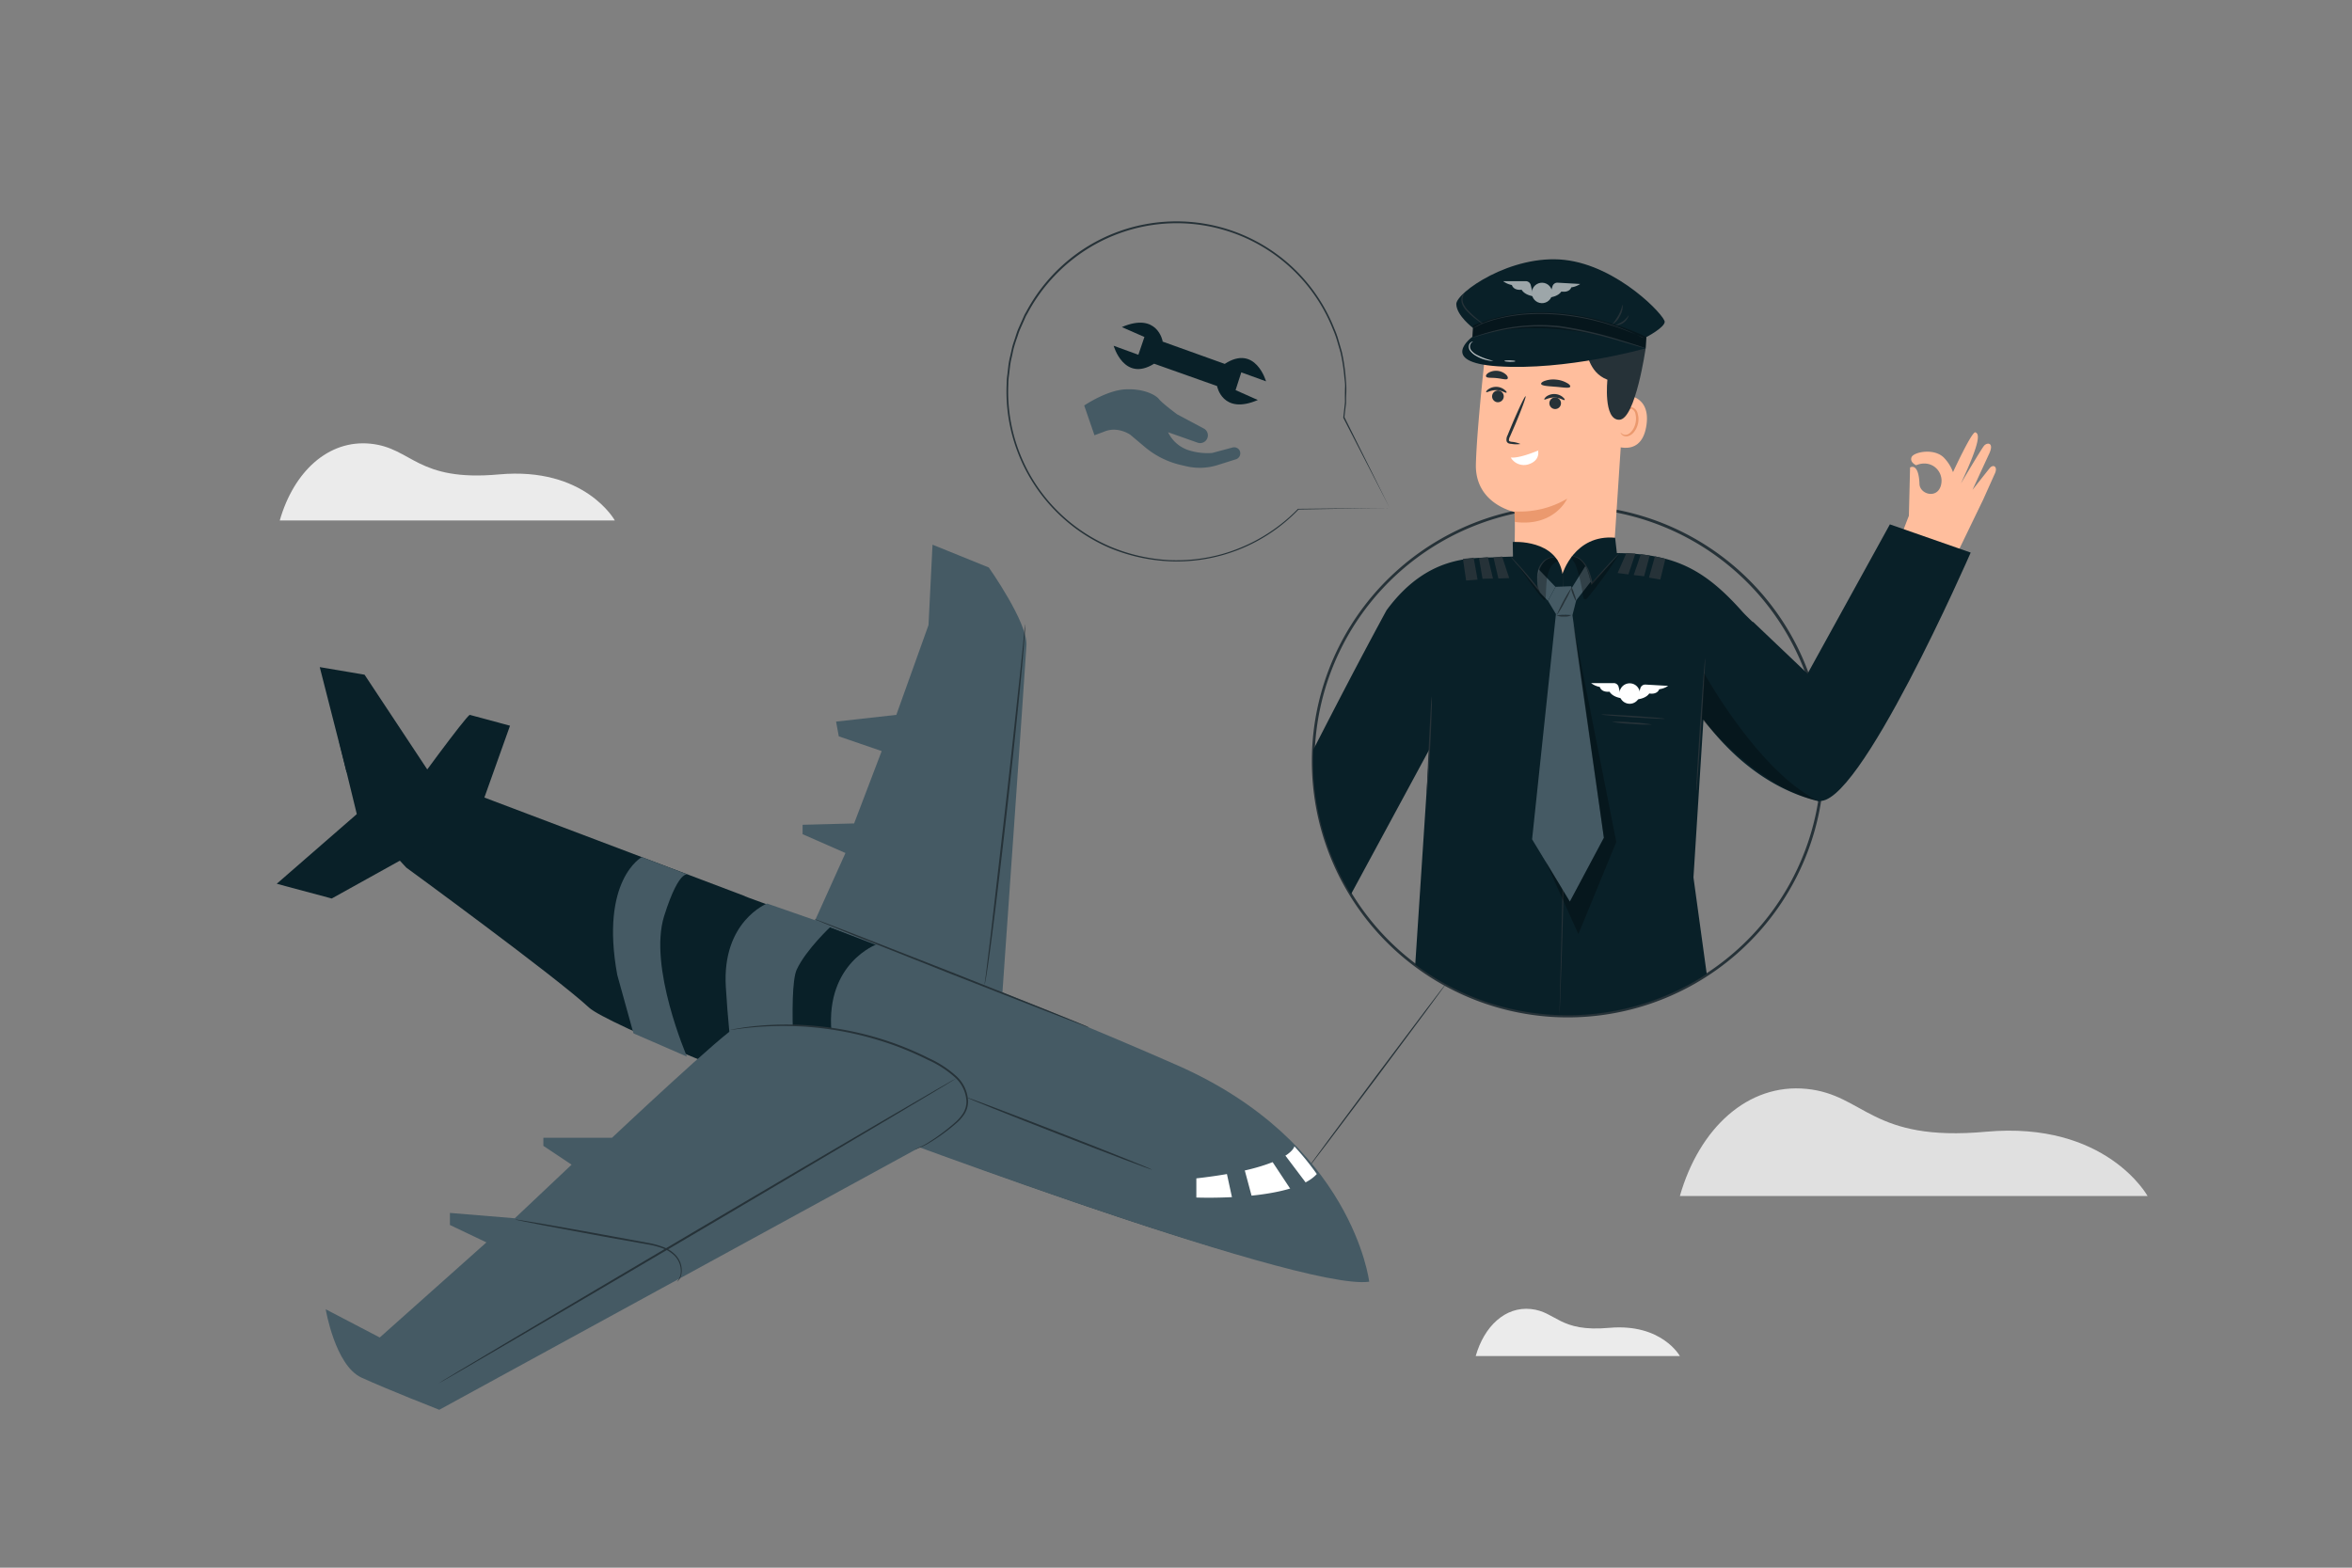 <svg xmlns="http://www.w3.org/2000/svg" viewBox="0 0 750 500"><rect x="0" y="0" width="750" height="500" fill="#808080" stroke="none"/><g id="freepik--background-complete--inject-33"><path d="M535.67,381.47H684.82s-13.19-24-51.58-20.51c-36.67,3.34-38.53-11.81-57.17-13.67S541.89,359.72,535.67,381.47Z" style="fill:#e0e0e0"></path><path d="M470.57,432.5h65.1s-5.75-10.48-22.51-9c-16,1.46-16.82-5.15-25-6S473.28,423,470.57,432.5Z" style="fill:#ebebeb"></path><path d="M89.21,166H196.06s-9.45-17.19-36.95-14.69c-26.27,2.39-27.6-8.46-41-9.8S93.67,150.41,89.21,166Z" style="fill:#ebebeb"></path></g><g id="freepik--Character--inject-33"><path d="M494.54,324.31a81.7,81.7,0,1,1,87-76.07A81.8,81.8,0,0,1,494.54,324.31Zm10.83-162.14a80.8,80.8,0,1,0,75.24,86A80.88,80.88,0,0,0,505.37,162.17Z" style="fill:#263238"></path><path d="M580.16,255.61c.41-2.52.72-5.08.89-7.68a80.9,80.9,0,0,0-4.66-33.06L559,198.32l-.08.08c-1.41-1.35-2.64-2.55-3.27-3.26-12.43-14-22.22-18.7-41-18.75l-36.4,1.27c-6.77.64-22.17-2-36.13,17l0,0c-9.05,16.66-16.78,31.68-23.33,44.43a80.81,80.81,0,0,0,12,46.14l25-46.22-4.5,68.64a81.21,81.21,0,0,0,92.95,3l-4.23-30.8,3.18-50.36C549.62,238,561.66,251.16,580.16,255.61Z" style="fill:#092028"></path><path d="M605.7,172.64s.65-2.16,3-8.13l.38-15.41s2.74-1.79,3,5.28c.13,3.22,5.53,4.83,6.8.56s-2.77-8.67-7.86-6.56c0,0-2.08-.87-1.48-2.53s7.13-3.06,10.31.1a13.06,13.06,0,0,1,2.92,4.64s6.05-13.14,7.14-12.7,2.11,2-4.65,16.35c0,0,6.38-10.76,7.35-12s3.39-1.21,1.71,2.44c-.19.4-5.34,11.57-5.34,11.57s5.1-6.47,5.54-7c1.17-1.31,2.57-.35,1.63,1.72-.71,1.57-3.72,8.29-3.72,8.29l-9.86,20.4.14.06" style="fill:#ffbe9d"></path><path d="M498.31,189h0A15.92,15.92,0,0,1,483,172.5c.12-5.06,0-9.21,0-9.21S470.28,160.8,470.63,148s3.54-40.27,3.54-40.27l.19-1.67c15-5.75,31.89-1.53,44.23,8.77l-.12,2.63-3.74,57A16,16,0,0,1,498.31,189Z" style="fill:#ffbe9d"></path><path d="M478.17,128.21a1.87,1.87,0,0,0,.28-3.48,1.7,1.7,0,0,0-1.31-.1,1.87,1.87,0,0,0-.28,3.48A1.75,1.75,0,0,0,478.17,128.21Z" style="fill:#263238"></path><path d="M473.92,125.06c.19.23,1.48-.68,3.24-.62s3,1,3.2.8-.09-.5-.63-.95a4.34,4.34,0,0,0-5.13-.14C474,124.56,473.83,125,473.92,125.06Z" style="fill:#263238"></path><path d="M495,127a1.85,1.85,0,1,0,2.53.71A1.85,1.85,0,0,0,495,127Z" style="fill:#263238"></path><path d="M492.45,127.4c.19.23,1.48-.68,3.24-.62s3,1,3.2.8-.09-.5-.63-1a4.34,4.34,0,0,0-5.13-.14C492.57,126.91,492.36,127.3,492.45,127.4Z" style="fill:#263238"></path><path d="M484.83,141.61a8.82,8.82,0,0,0-2.81-.7c-.46-.06-.83-.18-.86-.45a2.55,2.55,0,0,1,.38-1.31c.49-1.14,1-2.3,1.53-3.52,2.12-5,3.64-9.14,3.4-9.25s-2.15,3.88-4.27,8.88c-.51,1.23-1,2.4-1.46,3.55a2.93,2.93,0,0,0-.33,1.88,1.17,1.17,0,0,0,.75.75,3,3,0,0,0,.77.13A9.09,9.09,0,0,0,484.83,141.61Z" style="fill:#263238"></path><path d="M490.46,143.77c1.88-1-5.14,2.48-8.71,2.16a4.86,4.86,0,0,0,5.65,2.16C491.27,146.85,490.46,143.77,490.46,143.77Z" style="fill:#fff"></path><path d="M482.94,163.1a29.61,29.61,0,0,0,16.8-4.06s-4.05,9.09-16.72,7.43Z" style="fill:#eb996e"></path><path d="M517.34,125.91c.29-.07,9.53-.33,7.57,10.36s-12.1,5.17-12.06,4.86S517.34,125.91,517.34,125.91Z" style="fill:#ffbe9d"></path><path d="M516.81,138c.05,0,.16.17.45.37a1.85,1.85,0,0,0,1.38.28c1.21-.2,2.49-1.82,2.89-3.74a6.24,6.24,0,0,0,0-2.76,2.2,2.2,0,0,0-1.14-1.69,1,1,0,0,0-1.19.31c-.2.28-.17.5-.23.51s-.2-.22,0-.65a1.24,1.24,0,0,1,.54-.59,1.42,1.42,0,0,1,1.08-.08,2.62,2.62,0,0,1,1.64,2,6.31,6.31,0,0,1,.1,3.1c-.46,2.14-1.93,3.95-3.56,4.11a2,2,0,0,1-1.65-.59C516.78,138.24,516.77,138,516.81,138Z" style="fill:#eb996e"></path><path d="M470.87,112.84s7.41,4.27,17.76,0c6.79-2.79,14.55-3.84,16.14-2.4s1.45,8.22,7.8,10.67c0,0-1.39,12.85,3.78,12.77s8.41-22.79,8.41-22.79l-16.14-6.82-13.52-3.59-15.25.58-9,4.59Z" style="fill:#263238"></path><path d="M469.7,104.59s-5.25-3.94-5.32-7.59,17.46-16,34.52-14.11S531,100.8,530.84,102.68,525,107.5,525,107.5Z" style="fill:#092028"></path><path d="M469.76,103.81l-.24,3.61,55.24,3.68.24-3.6S499.13,91.26,469.76,103.81Z" style="fill:#092028"></path><g style="opacity:0.3"><path d="M469.76,103.81l-.24,3.61,55.24,3.68.24-3.6S496.41,92.55,469.76,103.81Z"></path></g><g style="opacity:0.6"><circle cx="491.64" cy="93.02" r="3.26" transform="matrix(0.86, -0.51, 0.51, 0.86, 21.46, 264.17)" style="fill:#fff"></circle><path d="M494.58,92.86l.47-1.56a1.62,1.62,0,0,1,1.64-1.14l7.21.41a6.71,6.71,0,0,1-2.85,1.08s-.46,1.75-3.18,1.34c0,0-.83,1.56-3.85,1.89l.59-2.11" style="fill:#fff"></path><path d="M488.51,92.5l-.39-1.58a1.63,1.63,0,0,0-1.58-1.24l-7.22,0a6.69,6.69,0,0,0,2.8,1.23s.36,1.77,3.1,1.5c0,0,.74,1.61,3.74,2.09l-.47-2.14" style="fill:#fff"></path></g><path d="M469.52,107.42s-11.16,8.1,8,9.4c21.91,1.49,47.25-5.72,47.25-5.72S495,99.5,469.52,107.42Z" style="fill:#092028"></path><path d="M524.3,107.78a2.17,2.17,0,0,1-.55-.19l-1.51-.65c-.66-.28-1.45-.66-2.39-1l-3.22-1.23c-1.2-.45-2.54-.83-4-1.31s-3-.81-4.62-1.26a78.75,78.75,0,0,0-10.82-1.74,69.51,69.51,0,0,0-11-.08,53.18,53.18,0,0,0-8.83,1.44c-1.24.29-2.33.69-3.3,1s-1.76.68-2.41,1l-1.48.71a2.67,2.67,0,0,1-.54.22,3.09,3.09,0,0,1,.49-.3l1.45-.8c.65-.31,1.47-.63,2.4-1s2.06-.73,3.3-1a51.05,51.05,0,0,1,8.88-1.55,66.89,66.89,0,0,1,11,.05,76.29,76.29,0,0,1,10.88,1.78c1.64.46,3.21.84,4.64,1.31s2.77.9,4,1.37l3.21,1.3c.94.4,1.72.81,2.36,1.11l1.48.73A3.71,3.71,0,0,1,524.3,107.78Z" style="fill:#263238"></path><path d="M524.76,111.1a2,2,0,0,1-.57-.12l-1.58-.44-5.81-1.69a134.68,134.68,0,0,0-19.43-4.35,59.36,59.36,0,0,0-19.78,1.07c-2.49.54-4.48,1.09-5.85,1.51-.68.19-1.21.38-1.57.48a2.08,2.08,0,0,1-.56.14,4.25,4.25,0,0,1,.53-.23c.35-.13.87-.34,1.55-.56A59.79,59.79,0,0,1,497.42,104a122.38,122.38,0,0,1,19.47,4.51c2.45.74,4.41,1.38,5.77,1.82l1.56.53A4.56,4.56,0,0,1,524.76,111.1Z" style="fill:#263238"></path><path d="M517.44,97.2a6.24,6.24,0,0,1-.89,3.57,6.08,6.08,0,0,1-2.44,2.74,33.9,33.9,0,0,0,2-3C517.07,98.81,517.3,97.18,517.44,97.2Z" style="fill:#263238"></path><path d="M519.39,100.6a4.51,4.51,0,0,1-4.3,3.17,21.72,21.72,0,0,0,2.39-1.26C518.69,101.64,519.27,100.53,519.39,100.6Z" style="fill:#263238"></path><path d="M472.94,103.3a6.05,6.05,0,0,1-1.64-1,23.57,23.57,0,0,1-3.48-3,7.32,7.32,0,0,1-1.48-2.1,3.73,3.73,0,0,1-.28-2.1,2.58,2.58,0,0,1,.57-1.31c.23-.26.4-.34.42-.32a3.61,3.61,0,0,0-.67,1.67,3.66,3.66,0,0,0,.36,1.89,7.33,7.33,0,0,0,1.42,2C470.6,101.59,473,103.18,472.94,103.3Z" style="fill:#263238"></path><path d="M500.7,123.35c-.29.59-2.29.19-4.68,0s-4.42-.27-4.59-.91c-.06-.3.4-.72,1.28-1a8.14,8.14,0,0,1,3.55-.36,8.41,8.41,0,0,1,3.41,1.07C500.46,122.56,500.83,123.06,500.7,123.35Z" style="fill:#263238"></path><path d="M480.72,120.8c-.21.25-.69.21-1.28.12s-1.33-.23-2.15-.32-1.57-.09-2.17-.12-1.07-.09-1.23-.38.08-.76.73-1.19a4.79,4.79,0,0,1,5.62.57C480.8,120,480.92,120.56,480.72,120.8Z" style="fill:#263238"></path><path d="M482.46,177.86l-.08-5s14.15-1,15.86,10.2c0,0,3.77-12.72,16.79-11.55l1.14,10.1,2,18-21.48,7.23-13.8-9.59Z" style="fill:#092028"></path><path d="M495.63,177.81c0,.05-.39,0-1,.13a4.62,4.62,0,0,0-2.37,1.42,6.26,6.26,0,0,0-1.63,3.74,19.41,19.41,0,0,0,.36,5.16l.14.9-.56-.72-.16-.2c-2.32-3-4.51-5.63-6.11-7.53l-1.89-2.25a4.3,4.3,0,0,1-.66-.86,5.16,5.16,0,0,1,.79.74c.49.5,1.18,1.23,2,2.15,1.67,1.85,3.9,4.47,6.23,7.47l.16.2-.41.18a18.54,18.54,0,0,1-.32-5.29,7.32,7.32,0,0,1,.63-2.26,6.25,6.25,0,0,1,1.19-1.66,4.58,4.58,0,0,1,2.57-1.37,2.69,2.69,0,0,1,.8,0Z" style="fill:#263238"></path><path d="M516.3,176.45a4.31,4.31,0,0,1-.59.78c-.4.49-1,1.18-1.71,2-1.47,1.7-3.52,4-5.8,6.57l-.43.47-.31.34-.09-.44a24.34,24.34,0,0,0-1.25-4.37,10.18,10.18,0,0,0-2-3,4.3,4.3,0,0,0-2.09-1.17c-.57-.11-.9-.09-.9-.13a1.9,1.9,0,0,1,.92,0,4.07,4.07,0,0,1,2.28,1.11,9.59,9.59,0,0,1,2.19,3.08,22.23,22.23,0,0,1,1.32,4.44l-.4-.11.43-.48c2.28-2.54,4.37-4.83,5.9-6.47.76-.81,1.39-1.47,1.83-1.92S516.27,176.42,516.3,176.45Z" style="fill:#263238"></path><path d="M497.31,323.76a2,2,0,0,1,0-.36v-1.07c0-1,.06-2.36.1-4.13.09-3.6.22-8.77.39-15.15.3-12.79.7-30.47.91-50s.16-37.22,0-50c-.09-6.39-.17-11.57-.25-15.15,0-1.77-.06-3.15-.07-4.12,0-.45,0-.81,0-1.07a2.12,2.12,0,0,1,0-.37,2,2,0,0,1,0,.37l.05,1.07c0,1,.09,2.35.16,4.11.14,3.58.27,8.76.4,15.16.24,12.8.35,30.49.13,50s-.65,37.22-1.05,50c-.22,6.38-.4,11.55-.53,15.15-.08,1.77-.14,3.15-.18,4.12,0,.45-.05.81-.06,1.07A2,2,0,0,1,497.31,323.76Z" style="fill:#263238"></path><path d="M540.92,252.31c-.13,0,.4-9.5,1.18-21.2s1.52-21.17,1.65-21.16-.4,9.49-1.19,21.19S541.05,252.31,540.92,252.31Z" style="fill:#263238"></path><path d="M455,252.89a6,6,0,0,1,0-1.21c0-.87.07-2,.12-3.3.13-2.88.31-6.68.51-10.88s.42-8,.57-10.88c.08-1.32.14-2.42.19-3.29s.05-1.2.08-1.21a24.67,24.67,0,0,1,.06,4.52c-.07,2.78-.22,6.63-.44,10.88s-.44,8.1-.64,10.88c-.1,1.39-.19,2.51-.27,3.29A5.93,5.93,0,0,1,455,252.89Z" style="fill:#263238"></path><path d="M522.92,221.42a3.26,3.26,0,1,1-3-3.47A3.26,3.26,0,0,1,522.92,221.42Z" style="fill:#fff"></path><path d="M522.61,221.05l.47-1.56a1.63,1.63,0,0,1,1.65-1.15l7.2.41a6.56,6.56,0,0,1-2.85,1.08s-.46,1.76-3.18,1.35c0,0-.83,1.56-3.85,1.88l.59-2.11" style="fill:#fff"></path><path d="M516.54,220.68l-.39-1.58a1.6,1.6,0,0,0-1.58-1.23l-7.21,0a6.62,6.62,0,0,0,2.79,1.23s.36,1.77,3.1,1.51c0,0,.74,1.6,3.75,2.08l-.48-2.13" style="fill:#fff"></path><polygon points="466.5 178.26 467.51 185.15 471.16 184.87 469.91 177.87 466.5 178.26" style="fill:#263238"></polygon><polygon points="471.62 177.99 472.74 184.6 476.08 184.53 474.45 177.69 471.62 177.99" style="fill:#263238"></polygon><polygon points="476.24 177.81 477.8 184.5 481.25 184.38 478.99 177.5 476.24 177.81" style="fill:#263238"></polygon><polygon points="531.06 178.24 529.43 184.85 525.82 184.22 527.72 177.45 531.06 178.24" style="fill:#263238"></polygon><polygon points="526.07 177.15 524.27 183.8 520.95 183.41 523.24 176.75 526.07 177.15" style="fill:#263238"></polygon><polygon points="521.49 176.57 519.25 183.21 515.82 182.76 518.63 176.38 521.49 176.57" style="fill:#263238"></polygon><polygon points="496.15 195.86 488.55 267.69 500.59 287.56 511.44 267.2 501.42 196.21 496.15 195.86" style="fill:#455a64"></polygon><path d="M505.52,180.57l-5.39,8.68,2.5,2.21,4.62-5.92S506.26,181.38,505.52,180.57Z" style="fill:#455a64"></path><path d="M530.9,229.24c0,.13-4.54-.07-10.13-.44s-10.11-.78-10.1-.91,4.54.07,10.13.44S530.91,229.11,530.9,229.24Z" style="fill:#263238"></path><path d="M526.82,231.08a44.35,44.35,0,0,1-6.45-.2,43.39,43.39,0,0,1-6.42-.66,44.35,44.35,0,0,1,6.45.2A45.3,45.3,0,0,1,526.82,231.08Z" style="fill:#263238"></path><g style="opacity:0.7"><path d="M476.17,115.05a4.22,4.22,0,0,1-1.7-.11,11.8,11.8,0,0,1-3.86-1.48,5.93,5.93,0,0,1-1.77-1.5,2.22,2.22,0,0,1-.4-1.9,1.62,1.62,0,0,1,.79-1c.28-.14.46-.11.46-.09s-.15.08-.37.24a1.63,1.63,0,0,0-.56,1,1.92,1.92,0,0,0,.42,1.56,5.77,5.77,0,0,0,1.67,1.36A19.84,19.84,0,0,0,476.17,115.05Z" style="fill:#fff"></path></g><g style="opacity:0.7"><path d="M483.23,115.2c0,.13-.8.22-1.77.2s-1.76-.15-1.76-.28.79-.21,1.77-.19S483.23,115.07,483.23,115.2Z" style="fill:#fff"></path></g><polygon points="496.02 187.16 500.98 186.97 502.63 191.46 501.42 196.21 496.15 195.86 493.63 191.64 496.02 187.16" style="fill:#455a64"></polygon><path d="M501.07,196.25a4.73,4.73,0,0,1-2.37.4,4.64,4.64,0,0,1-2.37-.4,40.16,40.16,0,0,1,4.74,0Z" style="fill:#263238"></path><path d="M501.13,187.38a27.48,27.48,0,0,1-2.18,4.55,27.34,27.34,0,0,1-2.58,4.32,54.09,54.09,0,0,1,4.76-8.87Z" style="fill:#263238"></path><path d="M502.61,191.68c-.13.07-.65-.91-1.09-2.17a5.26,5.26,0,0,1-.49-2.39,8.89,8.89,0,0,1,.93,2.23A8.4,8.4,0,0,1,502.61,191.68Z" style="fill:#263238"></path><g style="opacity:0.28"><path d="M501.23,177.49c-.59,0,.4,1.34.74,1.83a6.17,6.17,0,0,1,.73,1.61,47.74,47.74,0,0,1,2.1,9.22c.05.39.16.86.54,1s.7-.23.94-.52a138.12,138.12,0,0,0,9.9-13.67l-8.82,9.19S506.57,177.78,501.23,177.49Z"></path></g><path d="M496,187.16l-5.33-5.55s-1.24,4.1.46,7.42c.12.23,2.48,2.61,2.48,2.61Z" style="fill:#455a64"></path><g style="opacity:0.28"><path d="M483.64,179.75s7.84,11.41,8.91,11.65-.92-11,4.29-12.37c0,0-.15-1.21-2.29-1.17s-5.51,4.84-3.83,10.44Z"></path></g><g style="opacity:0.28"><path d="M543.43,214.74s.44.79,1.26,2.17c4.31,7.27,19.1,30.68,34.9,38.41,0,0-16.16-2-36.91-26Z"></path></g><g style="opacity:0.28"><polygon points="492.75 274.48 503.31 297.93 515.4 268.53 501.59 198.59 511.44 267.2 500.59 287.56 492.75 274.48"></polygon></g><path d="M576.39,214.87l26.25-47.63,25.77,9s-36.15,82.9-48.82,79.09S576.39,214.87,576.39,214.87Z" style="fill:#092028"></path><path d="M461.05,313.82c.1.08-9.68,13.32-21.84,29.57S417.1,372.75,417,372.67s9.68-13.31,21.85-29.56S460.94,313.75,461.05,313.82Z" style="fill:#263238"></path></g><g id="freepik--Airplane--inject-33"><path d="M149.81,228c-1.29.43-19.15,25-19.15,25l23.6,1.92,8.37-23.46Z" style="fill:#092028"></path><path d="M129.55,276.71s47.71,34.83,58.31,44.68S405.2,411.5,434.73,407.71c0,0,2.31-21.34-33.7-50.18-35.85-28.7-164-71.2-163.72-71.81l-94.9-35.91-34.24-13.17,5.6,23Z" style="fill:#092028"></path><path d="M144.25,265.2l-38.47,21.37-17.53-4.7,28-24.37S140,262.21,144.25,265.2Z" style="fill:#092028"></path><polygon points="101.96 212.77 110.51 246.26 144.25 257.5 116.25 215.19 101.96 212.77" style="fill:#092028"></polygon><path d="M204.66,273.36s-13.39,7.23-7.83,37.58L202,329.58,219.06,337s-12.4-28.63-7.27-44.87,8-13,8-13Z" style="fill:#455a64"></path><path d="M244.6,288.17s-14.43,5.67-13.15,26.61,3.16,28.65,3.16,28.65l19.46,7.78s-3-35.57,0-42,11.05-13.9,11.05-13.9Z" style="fill:#455a64"></path><path d="M279.57,301.18s-16.26,5.91-14.45,27.71,0,26.63,0,26.63S413.88,412,436.61,408.79c0,0-5.25-44.43-61.31-69.08C325.28,317.71,279.57,301.18,279.57,301.18Z" style="fill:#455a64"></path><path d="M297.36,173.72,315.31,181s12.4,17.52,12,24.79-7.68,111.07-7.68,111.07l-59.86-23,9.83-21.8-13.67-6v-3l16.43-.43,8.79-23.08-13.68-4.7-.86-4.7L285.82,228l10.26-28.64Z" style="fill:#455a64"></path><path d="M234.91,327.56c-2.47.22-39.77,35.33-39.77,35.33H173.27v2.57l9,6-18.11,17.1-20.69-1.71v3.85l11.64,5.55L121.1,426.58l-17.24-9s3,17.95,11.42,21.8,24.79,10.26,24.79,10.26l173.74-94.93S297.86,322.16,234.91,327.56Z" style="fill:#455a64"></path><path d="M412.75,365.61s-1.06,6.8-31.26,10.22v6.11s30.62,1.25,38.41-7.5A89.76,89.76,0,0,0,412.75,365.61Z" style="fill:#fff"></path><polygon points="405.39 370.01 412.76 381.15 416.95 377.94 409.88 368.57 405.39 370.01" style="fill:#455a64"></polygon><polyline points="390.94 373.06 391.19 374.21 393.28 383.84 399.39 382.45 396.87 373.06" style="fill:#455a64"></polyline><path d="M347.22,327.7a5.39,5.39,0,0,1-.91-.29l-2.57-1-9.42-3.62-31-12.13-30.92-12.29-9.34-3.8-2.53-1.05a5.39,5.39,0,0,1-.87-.41,5.39,5.39,0,0,1,.91.29l2.57.95,9.42,3.62,31,12.13,30.92,12.29,9.34,3.8,2.53,1.05A5.39,5.39,0,0,1,347.22,327.7Z" style="fill:#263238"></path><path d="M326.87,199.17a1.36,1.36,0,0,1,0,.3c0,.23,0,.52,0,.88,0,.77-.08,1.9-.2,3.36-.21,2.92-.58,7.13-1.08,12.34-1,10.41-2.5,24.77-4.28,40.62s-3.49,30.2-4.83,40.57c-.66,5.19-1.24,9.38-1.68,12.27-.21,1.45-.41,2.57-.56,3.32-.07.35-.12.63-.17.86a.94.94,0,0,1-.08.29,1.36,1.36,0,0,1,0-.3c0-.23.07-.52.11-.87.11-.76.27-1.88.44-3.33.36-3,.87-7.14,1.49-12.29,1.2-10.43,2.84-24.76,4.66-40.59s3.31-30.16,4.46-40.6c.53-5.16,1-9.35,1.26-12.31.16-1.45.25-2.58.31-3.35q.06-.53.09-.87A1,1,0,0,1,326.87,199.17Z" style="fill:#263238"></path><path d="M291.64,366.64a8.05,8.05,0,0,1,1-.45,29.14,29.14,0,0,0,2.79-1.43,65.65,65.65,0,0,0,9.25-6.86,13.29,13.29,0,0,0,2.45-2.85,7.1,7.1,0,0,0,1.05-3.82,11.05,11.05,0,0,0-3.87-7.81,33.16,33.16,0,0,0-8.43-5.39,102.59,102.59,0,0,0-9.94-4.33,104.44,104.44,0,0,0-37.3-6.47,113.21,113.21,0,0,0-11.52.72l-3.12.42-.81.09c-.18,0-.28,0-.28,0a1.23,1.23,0,0,1,.27-.07l.8-.15,3.11-.53a96.74,96.74,0,0,1,11.54-.92,102.19,102.19,0,0,1,37.52,6.33,101.41,101.41,0,0,1,10,4.36A33.7,33.7,0,0,1,304.7,343a11.48,11.48,0,0,1,4,8.21,7.52,7.52,0,0,1-1.15,4.07,13.76,13.76,0,0,1-2.56,2.92,60.82,60.82,0,0,1-9.42,6.75,24,24,0,0,1-2.86,1.33c-.34.14-.6.21-.78.27Z" style="fill:#263238"></path><path d="M305.1,343.82c.09.15-36.85,22.07-82.5,49s-82.73,48.57-82.81,48.43,36.85-22.06,82.51-49S305,343.68,305.1,343.82Z" style="fill:#263238"></path><path d="M215.93,408.75a5.55,5.55,0,0,0,1.06-2.12,6.91,6.91,0,0,0-1.76-6,10.07,10.07,0,0,0-3.7-2.41,26.54,26.54,0,0,0-5-1.33L194.7,394.8c-8.39-1.54-16-3-21.45-4l-6.49-1.28-1.76-.38a2.59,2.59,0,0,1-.61-.17,2.14,2.14,0,0,1,.63.05l1.78.27,6.52,1.09c5.51.95,13.1,2.3,21.49,3.84l11.81,2.18a27.35,27.35,0,0,1,5.1,1.41,10.27,10.27,0,0,1,3.83,2.6,7.09,7.09,0,0,1,1.67,6.3,4.58,4.58,0,0,1-.83,1.63C216.11,408.62,216,408.77,215.93,408.75Z" style="fill:#263238"></path><path d="M367.37,373.06c-.07.15-13.33-4.87-29.62-11.22s-29.46-11.63-29.4-11.79,13.32,4.87,29.62,11.22S367.43,372.9,367.37,373.06Z" style="fill:#263238"></path></g><g id="freepik--speech-bubble--inject-33"><path d="M443.14,162l-29.11.5.11-.05A53.85,53.85,0,0,1,372.61,179,56.45,56.45,0,0,1,354,174.82,53.85,53.85,0,0,1,337,163.38a54.23,54.23,0,0,1-16-40.91,19.67,19.67,0,0,1,.23-3c.11-1,.23-2,.34-3a26.76,26.76,0,0,1,.57-2.94l.66-2.94c.27-1,.61-1.92.92-2.88s.59-1.94,1-2.87.83-1.86,1.24-2.79l.62-1.4c.21-.47.49-.9.73-1.35a55.07,55.07,0,0,1,15-17.61,54.15,54.15,0,0,1,83.17,23.1,27.56,27.56,0,0,1,1.35,3.78c.37,1.27.75,2.52,1.08,3.76a58.4,58.4,0,0,1,1.14,7.37c.08,1.2.23,2.38.26,3.54s0,2.31-.07,3.43l0,1.67c0,.54-.12,1.08-.18,1.62q-.18,1.61-.36,3.15v-.1L443.14,162l-14.8-28.75,0,0v-.06c.11-1,.23-2.07.35-3.13.05-.54.13-1.07.17-1.62s0-1.1,0-1.65c0-1.12,0-2.25.05-3.41s-.18-2.32-.27-3.51a57.45,57.45,0,0,0-1.15-7.32c-.33-1.23-.72-2.46-1.08-3.72a29.53,29.53,0,0,0-1.35-3.75,53.56,53.56,0,0,0-82.43-22.81,54.38,54.38,0,0,0-14.85,17.43c-.24.45-.52.87-.73,1.33l-.61,1.39c-.41.92-.82,1.84-1.22,2.76s-.65,1.89-1,2.84-.64,1.89-.91,2.85-.43,1.94-.65,2.91a24.09,24.09,0,0,0-.56,2.91c-.12,1-.23,2-.35,2.93a19.17,19.17,0,0,0-.22,2.93,53.72,53.72,0,0,0,32.69,51.86,56.06,56.06,0,0,0,18.4,4.22,53.81,53.81,0,0,0,17.07-1.91,54.44,54.44,0,0,0,24.22-14.44l.05,0H414Z" style="fill:#263238"></path><path d="M394,124.42l1.82-5.66,7.89,2.86s-3.38-11.93-13.17-5.56l-19.86-7.13.05-.15s-1.69-9.34-13-4.46l7.2,3.16L363,113.15l-7.88-2.87s3.31,11.71,12.9,5.72l20.07,7.12s1.69,9.34,13,4.46Z" style="fill:#092028"></path><path d="M345.73,129.33s7.06-4.8,13-5.14,9.83,1.79,10.87,3.13,5.82,4.86,5.82,4.86l8.46,4.5a2.46,2.46,0,0,1,1,3.32h0a2.46,2.46,0,0,1-3,1.18l-9.4-3.32a11,11,0,0,0,6.36,5.67,19.84,19.84,0,0,0,7.68.94l6.53-1.75a2,2,0,0,1,2.19.88h0a2,2,0,0,1-1.1,2.88l-5.91,1.86a18.93,18.93,0,0,1-9.85.39l-1.76-.41a27.42,27.42,0,0,1-11.55-5.75l-4.65-3.92s-3.95-2.8-8.28-1L349,138.82Z" style="fill:#455a64"></path></g></svg>